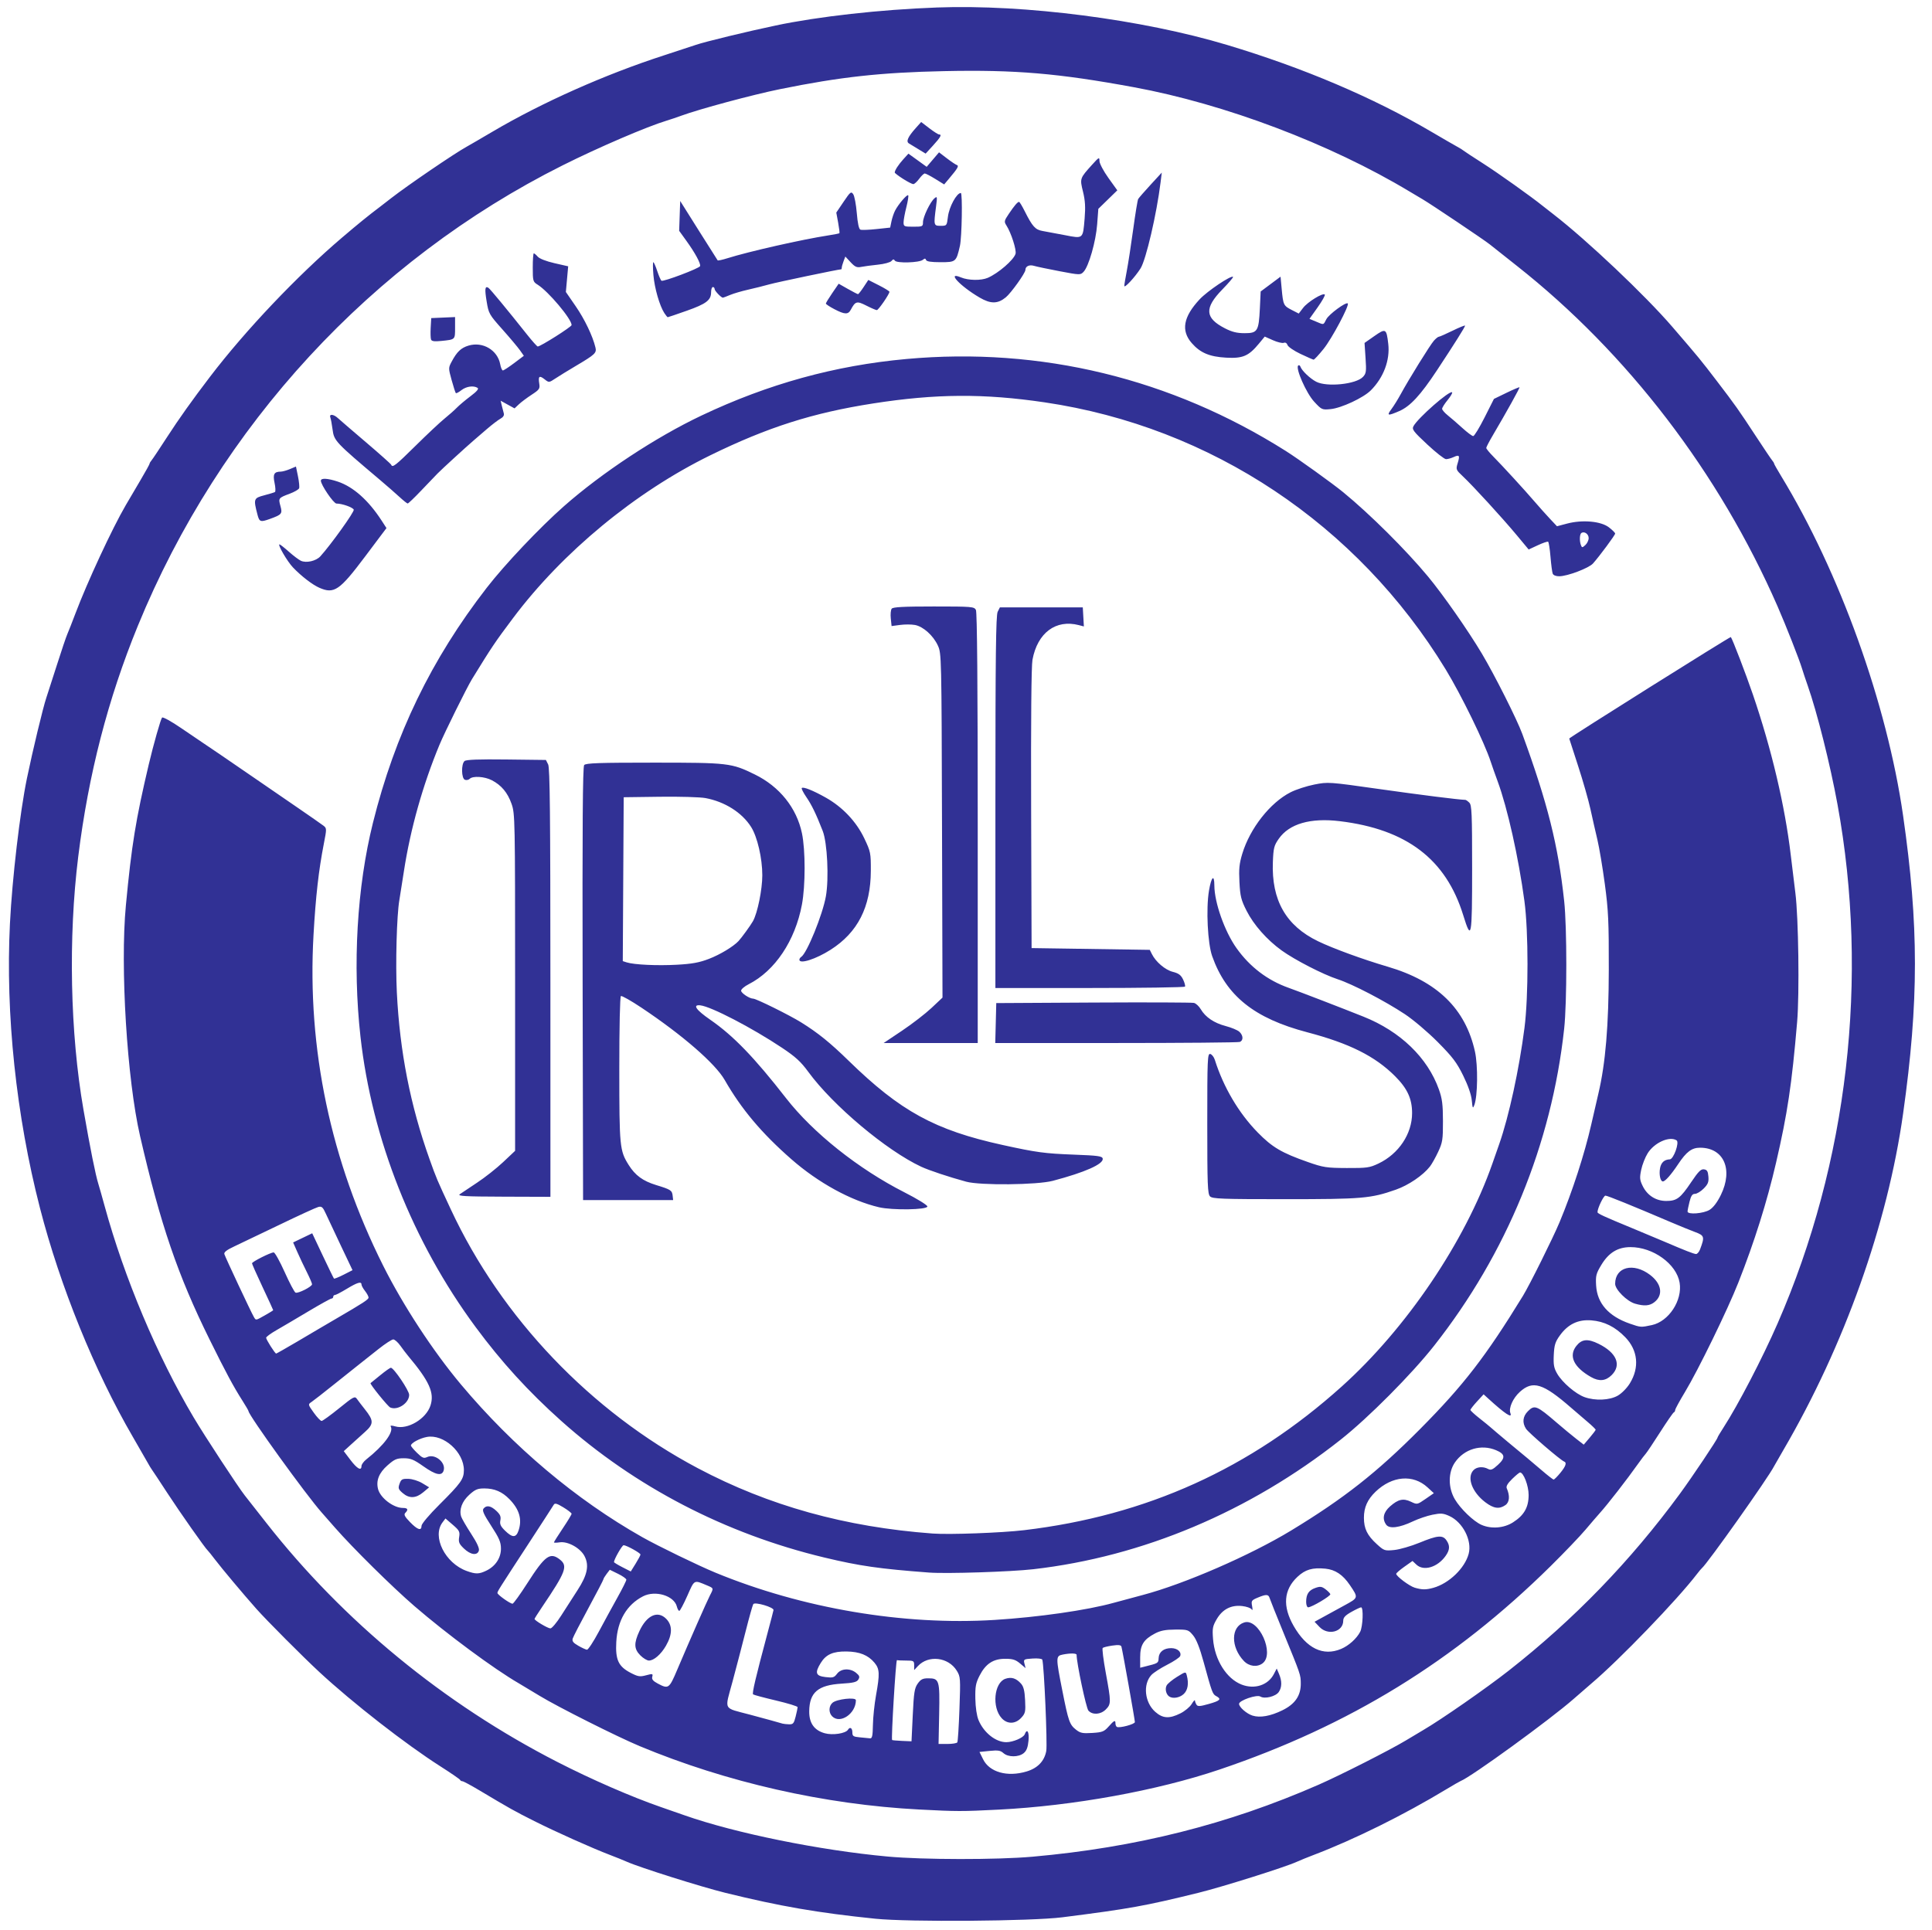 <?xml version="1.0" encoding="UTF-8" standalone="no"?>
<!-- Created with Inkscape (http://www.inkscape.org/) -->

<svg
   xmlns:dc="http://purl.org/dc/elements/1.1/"
   xmlns:cc="http://creativecommons.org/ns#"
   xmlns:rdf="http://www.w3.org/1999/02/22-rdf-syntax-ns#"
   xmlns:svg="http://www.w3.org/2000/svg"
   xmlns="http://www.w3.org/2000/svg"
   xmlns:sodipodi="http://sodipodi.sourceforge.net/DTD/sodipodi-0.dtd"
   xmlns:inkscape="http://www.inkscape.org/namespaces/inkscape"
   version="1.1"
   id="svg3713"
   width="1080"
   height="1079"
   viewBox="0 0 1080 1079"
   sodipodi:docname="RLS_LOGO.svg"
   inkscape:version="0.92.4 (5da689c313, 2019-01-14)">
  <defs
     id="defs3717" />
  <sodipodi:namedview
     pagecolor="#ffffff"
     bordercolor="#666666"
     borderopacity="1"
     objecttolerance="10"
     gridtolerance="10"
     guidetolerance="10"
     inkscape:pageopacity="0.19607843"
     inkscape:pageshadow="2"
     inkscape:window-width="2560"
     inkscape:window-height="1351"
     id="namedview3715"
     showgrid="false"
     inkscape:zoom="1.0732159"
     inkscape:cx="384.39292"
     inkscape:cy="539.5"
     inkscape:window-x="1041"
     inkscape:window-y="-9"
     inkscape:window-maximized="1"
     inkscape:current-layer="svg3713"
     inkscape:pagecheckerboard="true" />
  <path
     style="fill:#313195;fill-opacity:1;stroke-width:0.99"
     d="m 489.306,1072.831 c -32.239,-3.318 -53.188,-6.938 -83.899,-14.497 -13.5,-3.323 -47.974,-14.206 -55.007,-17.365 -1.753,-0.787 -5.972,-2.491 -9.377,-3.787 -9.923,-3.776 -30.26,-12.877 -42.373,-18.963 -11.038,-5.546 -13.682,-7.026 -30.626,-17.146 -4.715,-2.816 -9.009,-5.12 -9.541,-5.12 -0.533,0 -1.117,-0.342 -1.298,-0.759 -0.181,-0.417 -5.122,-3.816 -10.979,-7.551 -19.413,-12.38 -49.013,-35.443 -67.654,-52.711 -9.202,-8.525 -29.415,-28.811 -35.207,-35.335 -7.332,-8.258 -19.354,-22.591 -23.21,-27.672 -1.864,-2.456 -3.655,-4.688 -3.98,-4.961 -1.372,-1.152 -15.492,-21.243 -22.664,-32.247 -4.268,-6.549 -8.122,-12.38 -8.564,-12.957 -0.442,-0.578 -1.524,-2.364 -2.403,-3.969 -0.879,-1.605 -4.586,-8.053 -8.237,-14.329 C 52.861,766.639 33.619,719.224 22.343,675.465 9.034,623.82 3.033,566.984 5.553,516.461 c 1.263,-25.323 5.596,-62.35 9.52,-81.344 3.174,-15.365 9.03,-39.714 10.803,-44.916 0.744,-2.183 3.408,-10.443 5.919,-18.356 2.512,-7.913 5.153,-15.727 5.87,-17.364 0.717,-1.637 2.733,-6.772 4.481,-11.411 6.596,-17.508 20.581,-47.62 28.11,-60.526 1.751,-3.001 5.476,-9.335 8.277,-14.075 2.801,-4.74 5.093,-8.889 5.093,-9.22 0,-0.331 0.473,-1.141 1.051,-1.801 0.578,-0.659 4.515,-6.556 8.748,-13.105 6.562,-10.151 14.055,-20.676 23.988,-33.695 19.81,-25.965 48.739,-56.464 73.801,-77.808 9.39,-7.997 14.6,-12.225 21.222,-17.221 0.543,-0.41 3.43,-2.644 6.416,-4.966 9.14,-7.107 35.265,-24.909 41.95,-28.585 1.629,-0.896 8.069,-4.643 14.312,-8.327 27.807,-16.409 63.077,-32.115 96.238,-42.853 7.6,-2.461 15.595,-5.089 17.767,-5.84 4.926,-1.703 28.683,-7.467 44.493,-10.793 24.062,-5.063 58.297,-8.883 90.24,-10.068 48.9,-1.815 114.58,6.671 162.128,20.948 42.597,12.79 81.526,29.344 114.247,48.582 6.243,3.671 12.683,7.397 14.312,8.28 1.628,0.884 3.183,1.843 3.455,2.133 0.272,0.289 5.158,3.501 10.858,7.136 8.49,5.415 27.058,18.627 33.563,23.882 0.816,0.659 3.481,2.744 5.922,4.631 18.834,14.566 51.327,45.328 66.483,62.942 15.077,17.522 15.74,18.329 24.872,30.274 10.351,13.539 12.258,16.235 21.831,30.852 4.468,6.822 8.589,12.942 9.158,13.601 0.569,0.659 1.034,1.433 1.034,1.719 0,0.286 1.774,3.435 3.943,6.996 32.74,53.771 59.174,127.349 68.155,189.706 8.849,61.442 8.856,104.116 0.027,166.823 -8.71,61.858 -32.823,129.63 -66.908,188.053 -2.598,4.453 -4.946,8.542 -5.219,9.088 -3.111,6.234 -37.394,54.636 -40.41,57.053 -0.341,0.273 -1.492,1.641 -2.559,3.04 -11.055,14.496 -43.598,48.263 -59.226,61.455 -1.616,1.364 -6.045,5.211 -9.841,8.549 -13.072,11.493 -57.379,43.693 -63.164,45.904 -0.543,0.207 -4.096,2.256 -7.896,4.552 -23.913,14.447 -51.601,28.16 -74.297,36.796 -3.405,1.296 -7.624,3.013 -9.377,3.817 -6.449,2.958 -41.592,14.033 -55.007,17.335 -30.148,7.42 -38.282,8.886 -76.003,13.691 -17.266,2.2 -85.952,2.729 -104.628,0.807 z m 87.848,-34.675 c 57.86,-5.133 109.289,-18.073 159.902,-40.233 12.186,-5.335 40.042,-19.468 48.859,-24.789 3.8,-2.293 8.173,-4.906 9.717,-5.807 9.991,-5.827 35.264,-23.402 47.783,-33.23 36.557,-28.698 68.037,-61.238 95.661,-98.884 6.857,-9.345 21.054,-30.548 21.054,-31.445 0,-0.257 1.496,-2.775 3.325,-5.596 8.107,-12.507 21.773,-38.808 30.237,-58.193 39.321,-90.057 51.224,-193.253 33.479,-290.246 -4.084,-22.323 -11.389,-51.436 -16.68,-66.479 -1.152,-3.274 -2.566,-7.516 -3.143,-9.426 -1.56,-5.163 -8.98,-24.041 -13.66,-34.752 -32.613,-74.638 -83.934,-141.68 -145.822,-190.488 -6.929,-5.464 -13.708,-10.836 -15.065,-11.936 -2.974,-2.412 -32.831,-22.472 -37.59,-25.255 -1.855,-1.085 -5.15,-3.042 -7.321,-4.349 C 743.681,80.448 684.764,58.153 633.909,48.779 c -42.337,-7.804 -66.418,-9.849 -106.108,-9.01 -35.485,0.75 -58.044,3.227 -91.796,10.082 -15.172,3.081 -45.099,11.136 -55.275,14.877 -2.443,0.898 -5.996,2.1 -7.896,2.67 -11.02,3.308 -38.252,15.004 -58.236,25.011 C 207.781,145.894 122.88,237.954 77.022,350.015 c -16.692,40.789 -27.589,83.009 -33.294,128.989 -5.622,45.316 -4.52,98.647 2.92,141.392 3.832,22.016 6.737,36.483 8.365,41.673 0.514,1.637 2.095,7.218 3.513,12.403 10.946,40.006 29.443,83.918 49.734,118.075 6.192,10.422 24.907,38.983 28.608,43.658 1.08,1.364 6.47,8.232 11.978,15.262 43.123,55.039 99.341,101.231 162.767,133.737 19.173,9.826 41.364,19.489 57.98,25.247 4.224,1.464 10.124,3.521 13.11,4.571 28.388,9.984 75.617,19.573 113.511,23.045 19.784,1.813 60.994,1.858 80.938,0.089 z m -63.309,-26.388 c -52.869,-2.754 -107.723,-15.196 -156.266,-35.445 -12.502,-5.215 -45.853,-21.979 -55.813,-28.055 -4.614,-2.815 -9.926,-6.007 -11.804,-7.094 -13.827,-8.005 -40.228,-27.543 -58.312,-43.153 -12.389,-10.694 -34.362,-32.399 -44.383,-43.84 -3.529,-4.029 -6.86,-7.824 -7.403,-8.434 -8.641,-9.702 -40.963,-54.506 -40.963,-56.782 0,-0.265 -1.489,-2.822 -3.309,-5.682 -5.157,-8.103 -9.203,-15.637 -18.474,-34.394 -17.748,-35.909 -27.43,-64.255 -38.802,-113.61 -7.313,-31.736 -11.195,-94.705 -7.953,-128.989 3.179,-33.613 5.534,-48.127 12.799,-78.882 2.648,-11.209 6.658,-25.331 7.435,-26.183 0.45,-0.494 5.191,2.125 10.779,5.953 5.486,3.759 11.008,7.505 12.27,8.323 2.439,1.581 13.497,9.131 29.697,20.276 5.429,3.735 15.645,10.752 22.702,15.595 7.057,4.842 13.694,9.468 14.747,10.28 1.87,1.441 1.876,1.682 0.222,10.158 -2.889,14.808 -4.536,29.385 -5.763,51.005 -3.609,63.608 9.613,126.373 38.951,184.896 11.156,22.254 27.894,47.815 43.486,66.408 29.25,34.88 64.301,64.403 101.325,85.344 8.775,4.963 31.362,15.927 40.963,19.884 48.512,19.993 105.185,29.591 155.978,26.416 24.655,-1.541 51.721,-5.429 66.603,-9.566 2.986,-0.83 10.315,-2.803 16.286,-4.384 23.21,-6.145 60.031,-22.154 82.912,-36.05 29.527,-17.931 48.009,-32.475 72.077,-56.718 24.274,-24.451 36.75,-40.61 57.496,-74.467 3.731,-6.089 16.801,-32.379 20.471,-41.177 7.176,-17.204 13.945,-38.068 17.705,-54.572 1.43,-6.276 3.232,-14.09 4.005,-17.364 3.998,-16.926 5.763,-37.994 5.819,-69.456 0.048,-26.707 -0.243,-32.981 -2.208,-47.627 -1.244,-9.277 -3.113,-20.44 -4.152,-24.806 -1.039,-4.366 -2.787,-12.059 -3.884,-17.096 -1.097,-5.037 -4.216,-15.959 -6.932,-24.271 -2.716,-8.312 -4.937,-15.179 -4.937,-15.261 0,-0.553 90.035,-57.115 90.336,-56.751 0.892,1.08 8.398,20.642 12.321,32.11 10.423,30.47 17.942,62.332 21.167,89.702 0.868,7.367 2.036,16.967 2.595,21.333 1.739,13.582 2.319,56.303 0.978,72.049 -2.993,35.143 -5.394,51.185 -11.791,78.769 -5.095,21.973 -12.124,44.312 -21.073,66.975 -6.052,15.328 -22.458,48.981 -29.823,61.178 -3.018,4.997 -5.487,9.537 -5.487,10.088 0,0.551 -0.35,1.15 -0.778,1.332 -0.428,0.182 -3.87,5.17 -7.65,11.085 -3.779,5.915 -7.392,11.318 -8.029,12.007 -0.637,0.689 -2.413,3.025 -3.948,5.19 -6.639,9.366 -17.33,23.133 -21.821,28.101 -1.238,1.369 -4.791,5.502 -7.896,9.184 -3.105,3.682 -11.864,12.835 -19.464,20.341 -53.821,53.148 -112.609,89.274 -185.175,113.794 -34.864,11.78 -81.722,20.289 -123.278,22.386 -20.992,1.059 -23.219,1.057 -44.555,-0.054 z m 59.962,-21.249 c 6.237,-1.862 10.001,-5.768 11.062,-11.48 0.699,-3.763 -1.216,-47.872 -2.216,-51.053 -0.175,-0.556 -2.576,-0.839 -5.455,-0.643 -4.95,0.336 -5.119,0.443 -4.516,2.861 l 0.627,2.511 -3.089,-2.612 c -2.482,-2.099 -4.111,-2.612 -8.296,-2.612 -6.698,0 -10.936,2.78 -14.323,9.398 -2.153,4.205 -2.503,6.117 -2.376,12.947 0.091,4.881 0.787,9.547 1.779,11.934 2.927,7.045 9.6,12.354 15.526,12.354 3.752,0 9.565,-2.494 10.3,-4.42 1.33,-3.484 2.581,-1.339 2.107,3.613 -0.358,3.743 -1.095,5.637 -2.703,6.946 -2.867,2.334 -8.684,2.322 -11.305,-0.023 -1.671,-1.495 -3.059,-1.718 -7.718,-1.24 l -5.68,0.582 2.031,4.113 c 3.564,7.219 13.527,10.024 24.243,6.825 z m -13.853,-29.804 c -5.572,-6.043 -4.293,-19.819 2.046,-22.04 3.331,-1.167 6.022,-0.341 8.723,2.677 1.472,1.645 2.048,3.957 2.316,9.295 0.326,6.497 0.141,7.34 -2.159,9.834 -3.294,3.572 -7.761,3.668 -10.927,0.234 z m -24.806,13.5 c 0.305,-0.496 0.843,-8.927 1.197,-18.737 0.618,-17.154 0.561,-17.968 -1.499,-21.318 -4.687,-7.624 -15.853,-8.946 -21.756,-2.575 l -2.069,2.232 v -2.668 c 0,-2.5 -0.279,-2.668 -4.442,-2.668 -2.443,0 -4.775,-0.112 -5.182,-0.248 -0.618,-0.207 -3.287,43.863 -2.705,44.669 0.106,0.147 2.59,0.37 5.521,0.496 l 5.328,0.229 0.695,-14.667 c 0.6,-12.657 0.981,-15.07 2.782,-17.612 1.688,-2.383 2.804,-2.945 5.846,-2.945 6.207,0 6.515,1.007 6.132,19.999 l -0.337,16.713 h 4.967 c 2.732,0 5.217,-0.406 5.522,-0.901 z m -47.183,-9.766 c 0.077,-4.229 0.854,-11.654 1.727,-16.5 2.179,-12.092 2.05,-14.793 -0.868,-18.28 -3.555,-4.247 -8.298,-6.155 -15.574,-6.265 -7.551,-0.114 -11.518,1.647 -14.448,6.411 -3.41,5.547 -2.847,7.246 2.619,7.899 4.154,0.496 4.895,0.285 6.498,-1.855 2.256,-3.011 7.329,-3.246 10.666,-0.493 1.895,1.563 2.127,2.258 1.241,3.721 -0.867,1.431 -2.781,1.901 -9.377,2.301 -13.147,0.797 -17.947,4.876 -18.09,15.373 -0.091,6.624 2.753,10.696 8.621,12.348 4.462,1.256 11.739,0.164 13.043,-1.957 1.099,-1.788 2.451,-0.984 2.451,1.458 0,2.13 0.508,2.47 4.195,2.803 2.307,0.209 4.861,0.457 5.676,0.552 1.193,0.139 1.508,-1.321 1.62,-7.516 z m -22.771,-4.783 c -2.055,-2.065 -1.97,-5.705 0.176,-7.581 2.401,-2.099 13.078,-3.27 13.078,-1.434 0,7.497 -8.806,13.488 -13.255,9.016 z m 154.519,5.721 c 3.132,-3.524 3.832,-3.841 3.832,-1.74 0,0.786 0.348,1.646 0.773,1.91 1.358,0.844 10.084,-1.47 10.09,-2.676 0.006,-1.26 -6.904,-40.021 -7.514,-42.151 -0.277,-0.966 -1.586,-1.128 -5.069,-0.628 -2.583,0.371 -5.018,0.968 -5.412,1.328 -0.394,0.359 0.383,6.627 1.727,13.928 3.021,16.41 3.022,17.438 0.021,20.455 -2.885,2.9 -7.435,3.206 -9.732,0.655 -1.258,-1.397 -6.6,-26.64 -6.6,-31.186 0,-0.928 -3.559,-0.996 -7.773,-0.149 -3.904,0.785 -3.91,1.466 -0.191,20.217 3.402,17.155 4.022,18.923 7.644,21.795 2.382,1.889 3.705,2.152 9.087,1.811 5.597,-0.355 6.613,-0.752 9.116,-3.569 z m -174.942,-5.593 c 0.607,-2.425 1.104,-4.795 1.104,-5.267 0,-0.472 -5.441,-2.142 -12.091,-3.71 -6.65,-1.568 -12.407,-3.109 -12.792,-3.425 -0.677,-0.554 1.355,-9.191 8.064,-34.289 1.751,-6.549 3.253,-12.332 3.339,-12.852 0.258,-1.562 -10.457,-4.72 -11.31,-3.333 -0.395,0.642 -2.306,7.448 -4.247,15.125 -1.941,7.677 -5.249,20.357 -7.351,28.178 -4.449,16.553 -5.577,14.409 9.739,18.506 8.625,2.307 15.813,4.284 18.26,5.021 0.543,0.164 2.156,0.333 3.584,0.376 2.27,0.069 2.736,-0.477 3.701,-4.33 z m 215.1,-1.793 c 2.455,-1.228 5.278,-3.572 6.273,-5.209 0.996,-1.637 1.819,-2.53 1.829,-1.984 0.01,0.546 0.396,1.59 0.857,2.321 0.692,1.098 1.891,1.032 6.894,-0.379 6.39,-1.802 7.257,-2.715 4.161,-4.381 -2.057,-1.107 -2.325,-1.831 -7.065,-19.116 -2.18,-7.948 -4.046,-12.662 -5.892,-14.883 -2.611,-3.142 -2.947,-3.25 -9.964,-3.212 -5.5,0.03 -8.257,0.564 -11.364,2.205 -6.336,3.346 -8.236,6.412 -8.236,13.289 v 5.838 l 2.714,-0.676 c 7.412,-1.846 7.479,-1.888 7.603,-4.727 0.149,-3.418 2.846,-5.549 7.024,-5.549 3.464,0 5.893,2.136 5.022,4.417 -0.308,0.806 -3.578,2.999 -7.267,4.873 -3.689,1.874 -7.67,4.457 -8.848,5.74 -4.816,5.248 -3.741,15.365 2.189,20.598 4.221,3.726 7.858,3.942 14.069,0.835 z m -6.293,-9.441 c -1.753,-1.206 -2.45,-4.23 -1.421,-6.163 0.532,-1 3.152,-3.169 5.822,-4.82 4.827,-2.986 4.857,-2.99 5.431,-0.839 1.208,4.53 0.606,8.265 -1.68,10.424 -2.266,2.14 -6.115,2.8 -8.152,1.398 z m 63.287,7.722 c 7.115,-3.478 10.346,-8.205 10.277,-15.035 -0.049,-4.862 -8.8e-4,-4.723 -9.793,-28.639 -3.91,-9.55 -7.346,-18.145 -7.635,-19.1 -0.648,-2.139 -1.97,-2.176 -6.703,-0.188 -3.412,1.433 -3.642,1.785 -3.083,4.713 0.375,1.965 0.276,2.654 -0.26,1.816 -0.475,-0.742 -2.854,-1.574 -5.288,-1.85 -6.177,-0.7 -10.998,1.79 -14.243,7.355 -2.272,3.897 -2.504,5.149 -2.046,11.034 0.913,11.744 7.531,22.282 16.047,25.551 7.224,2.773 14.744,0.297 17.961,-5.913 l 1.594,-3.077 1.272,2.977 c 1.719,4.022 1.668,7.552 -0.148,10.158 -1.74,2.497 -7.905,4.001 -10.282,2.509 -1.972,-1.238 -11.898,2.181 -11.898,4.097 0,1.825 4.241,5.525 7.521,6.562 4.221,1.335 10.004,0.307 16.706,-2.969 z m -21.522,-27.551 c -7.428,-7.796 -7.337,-19.158 0.174,-21.554 8.143,-2.598 17.218,17.558 10.284,22.84 -3.035,2.312 -7.559,1.756 -10.457,-1.286 z m -316.805,4.961 c 6.812,-16.067 16.574,-38.248 18.318,-41.624 2.137,-4.136 2.172,-4.016 -1.653,-5.623 -7.422,-3.118 -6.906,-3.39 -10.983,5.807 -2.06,4.647 -4.084,8.449 -4.497,8.449 -0.414,0 -1.024,-1.087 -1.355,-2.415 -1.518,-6.082 -12.074,-9.27 -18.932,-5.719 -9.09,4.707 -14.263,13.527 -14.928,25.45 -0.559,10.031 1.186,13.791 8.051,17.345 4.092,2.118 5.145,2.284 8.605,1.355 3.648,-0.979 3.906,-0.916 3.451,0.833 -0.367,1.409 0.428,2.379 3.123,3.81 5.926,3.147 6.339,2.853 10.8,-7.667 z m -20.586,-8.11 c -3.55,-3.568 -3.675,-6.764 -0.532,-13.55 4.107,-8.866 10.215,-11.687 14.965,-6.912 3.592,3.611 3.55,8.722 -0.125,15.104 -2.758,4.79 -6.751,8.258 -9.506,8.258 -1.054,0 -3.215,-1.305 -4.802,-2.9 z m 391.72,-3.602 c 4.267,-1.792 8.683,-5.755 10.667,-9.572 1.514,-2.913 1.931,-13.692 0.53,-13.692 -0.474,0 -2.917,1.154 -5.429,2.565 -3.432,1.928 -4.566,3.151 -4.566,4.923 0,6.232 -8.513,8.476 -13.261,3.494 l -2.773,-2.909 4.809,-2.638 c 2.645,-1.451 8.013,-4.39 11.928,-6.53 7.882,-4.309 7.848,-4.176 2.982,-11.38 -3.886,-5.753 -8.157,-8.607 -13.68,-9.14 -7.232,-0.699 -11.224,0.47 -15.591,4.563 -7.718,7.234 -8.434,16.478 -2.128,27.472 7.215,12.579 16.469,17.063 26.511,12.846 z m -19.526,-26.306 c 0,-4.308 1.445,-6.501 5.137,-7.795 2.707,-0.949 3.582,-0.84 5.634,0.7 1.336,1.003 2.571,2.25 2.744,2.771 0.324,0.978 -10.434,7.365 -12.406,7.365 -0.61,0 -1.109,-1.369 -1.109,-3.042 z m -395.421,16.685 c 2.986,-5.594 7.673,-14.189 10.416,-19.1 2.742,-4.912 4.987,-9.399 4.988,-9.973 9.7e-4,-0.573 -2.08,-2.059 -4.624,-3.302 l -4.626,-2.259 -1.768,2.31 c -0.972,1.27 -1.777,2.615 -1.79,2.988 -0.012,0.373 -3.738,7.537 -8.281,15.919 -4.542,8.383 -8.534,16.115 -8.871,17.182 -0.475,1.507 0.212,2.416 3.077,4.066 2.029,1.169 4.22,2.173 4.869,2.232 0.649,0.06 3.623,-4.469 6.61,-10.063 z m -21.037,-8.995 c 2.486,-3.921 6.596,-10.317 9.134,-14.214 5.569,-8.551 6.657,-13.973 3.853,-19.209 -2.385,-4.454 -9.315,-8.249 -13.805,-7.562 -1.764,0.27 -3.208,0.276 -3.208,0.013 0,-0.263 2.221,-3.787 4.935,-7.83 2.714,-4.044 4.935,-7.71 4.935,-8.148 0,-0.438 -2.073,-2.055 -4.607,-3.594 -3.596,-2.183 -4.773,-2.509 -5.364,-1.481 -0.417,0.724 -6.73,10.469 -14.029,21.657 -17.008,26.067 -17.456,26.777 -17.456,27.716 0,0.967 7.147,6.033 8.443,5.985 0.514,-0.019 4.232,-5.183 8.263,-11.475 9.918,-15.482 12.747,-17.537 18.202,-13.224 4.567,3.611 3.361,6.829 -9.948,26.533 -2.327,3.445 -4.231,6.453 -4.231,6.683 0,0.855 7.456,5.292 8.883,5.286 0.814,0 3.514,-3.214 6,-7.135 z m 487.56,-15.556 c 8.757,-2.446 17.588,-10.947 19.748,-19.012 1.99,-7.43 -3.288,-17.73 -10.84,-21.154 -3.41,-1.546 -4.724,-1.644 -9.399,-0.7 -2.989,0.603 -7.914,2.276 -10.944,3.717 -7.521,3.577 -13.154,4.287 -14.906,1.879 -2.381,-3.273 -1.613,-6.948 2.142,-10.262 4.542,-4.009 7.398,-4.644 11.687,-2.598 3.465,1.653 3.505,1.645 8.139,-1.559 l 4.656,-3.22 -3.534,-3.256 c -8.074,-7.438 -19.828,-6.449 -29.068,2.445 -4.517,4.348 -6.492,8.766 -6.492,14.521 0,6.136 1.852,9.916 7.268,14.835 4.007,3.639 4.347,3.752 9.688,3.223 3.044,-0.302 9.415,-2.144 14.157,-4.094 10.049,-4.132 12.889,-4.386 15.011,-1.34 2.06,2.957 1.935,5.36 -0.455,8.734 -4.523,6.385 -12.283,8.7 -16.335,4.874 l -2.167,-2.047 -4.559,3.23 c -2.507,1.777 -4.559,3.558 -4.559,3.959 0,1.353 7.38,6.878 10.364,7.758 4.049,1.195 6.309,1.209 10.398,0.068 z m -529.434,-9.573 c 5.133,-2.448 8.24,-7.121 8.219,-12.357 -0.015,-3.607 -0.964,-5.827 -5.433,-12.699 -4.205,-6.468 -5.166,-8.628 -4.303,-9.674 1.687,-2.043 4.046,-1.625 7.147,1.265 2.177,2.029 2.682,3.214 2.264,5.314 -0.426,2.14 0.128,3.352 2.664,5.822 4.06,3.956 6.08,3.955 7.453,0 2.165,-6.242 0.555,-11.903 -5.008,-17.61 -4.12,-4.228 -8.378,-6.055 -14.109,-6.055 -3.744,0 -5.108,0.579 -8.394,3.563 -4.041,3.67 -5.748,8.274 -4.515,12.178 0.351,1.112 2.854,5.433 5.561,9.602 3.334,5.133 4.729,8.191 4.324,9.475 -0.903,2.859 -4.667,2.318 -8.326,-1.197 -2.734,-2.626 -3.137,-3.594 -2.679,-6.428 0.481,-2.977 0.097,-3.717 -3.561,-6.864 l -4.1,-3.528 -1.674,2.23 c -5.954,7.935 1.489,22.805 13.585,27.14 5.037,1.805 6.801,1.777 10.885,-0.171 z m 86.214,-9.037 c 0,-0.863 -7.874,-5.217 -9.427,-5.213 -0.857,0 -5.379,7.935 -5.379,9.436 0,0.248 2.11,1.532 4.688,2.853 l 4.689,2.402 2.714,-4.365 c 1.493,-2.401 2.714,-4.701 2.714,-5.113 z m -122.394,-16.049 c 0,-1.103 4.249,-6.141 10.07,-11.94 11.969,-11.923 13.604,-14.228 13.613,-19.192 0.017,-10.081 -11.347,-20.278 -20.686,-18.561 -3.971,0.73 -8.919,3.391 -8.919,4.796 0,0.426 1.543,2.279 3.43,4.117 2.933,2.857 3.756,3.193 5.676,2.313 4.389,-2.01 10.582,3.112 9.17,7.584 -1.01,3.199 -4.453,2.462 -11.366,-2.432 -5.294,-3.747 -7.048,-4.465 -10.911,-4.465 -3.975,0 -5.224,0.549 -9.15,4.022 -4.71,4.168 -6.419,8.45 -5.245,13.148 1.245,4.985 8.618,10.612 13.906,10.612 2.741,0 3.181,0.92 1.331,2.78 -0.923,0.928 -0.332,2.071 2.668,5.16 4.202,4.325 6.414,5.035 6.414,2.059 z m -10.536,-18.328 c -2.43,-2.101 -2.632,-2.707 -1.74,-5.209 0.889,-2.494 1.475,-2.82 4.915,-2.736 2.191,0.054 5.598,1.117 7.76,2.421 l 3.854,2.324 -3.323,2.788 c -4.078,3.422 -7.828,3.557 -11.465,0.411 z m 620.68,16.389 c 6.2,-3.952 8.738,-8.4 8.738,-15.312 0,-5.164 -2.84,-12.591 -4.815,-12.591 -0.369,0 -2.345,1.634 -4.39,3.63 -2.546,2.486 -3.501,4.128 -3.029,5.209 1.845,4.225 1.571,7.778 -0.724,9.394 -3.434,2.418 -6.622,1.963 -11.309,-1.614 -7.319,-5.585 -10.359,-13.687 -6.672,-17.782 1.812,-2.012 5.387,-2.355 8.287,-0.795 1.547,0.832 2.56,0.406 5.528,-2.328 4.288,-3.95 4.011,-6.019 -1.091,-8.162 -8.332,-3.499 -17.798,-0.685 -22.981,6.832 -3.833,5.56 -3.866,14.072 -0.08,20.555 3.115,5.333 10.477,12.417 14.926,14.362 5.494,2.402 12.525,1.843 17.611,-1.4 z m 26.433,-27.633 c 3.086,-3.763 3.76,-5.794 2.122,-6.389 -1.955,-0.71 -19.817,-16.059 -21.255,-18.265 -2.232,-3.424 -1.865,-6.934 1.029,-9.843 3.71,-3.729 4.926,-3.243 16.202,6.467 3.529,3.039 8.351,7.032 10.717,8.873 l 4.301,3.347 3.311,-3.889 c 1.821,-2.139 3.328,-4.137 3.348,-4.439 0.021,-0.303 -2.046,-2.312 -4.592,-4.465 -2.546,-2.153 -6.679,-5.7 -9.185,-7.883 -15.662,-13.644 -21.369,-15.406 -28.607,-8.832 -3.881,3.524 -6.354,9.085 -5.286,11.883 1.224,3.205 -2.976,0.429 -12.503,-8.267 l -2.468,-2.252 -3.701,4.025 c -2.036,2.214 -3.684,4.341 -3.662,4.726 0.022,0.386 2.308,2.487 5.08,4.67 2.772,2.183 5.531,4.428 6.129,4.988 1.28,1.198 17.951,15.17 20.686,17.337 1.033,0.819 4.594,3.833 7.913,6.697 3.319,2.865 6.339,5.209 6.71,5.209 0.372,0 2.041,-1.665 3.709,-3.699 z m -670.136,-3.848 c 0,-0.876 1.208,-2.549 2.683,-3.716 9.893,-7.822 15.511,-15.402 13.654,-18.421 -0.368,-0.599 0.584,-0.611 2.59,-0.033 6.83,1.969 17.17,-4.158 19.623,-11.628 2.341,-7.13 -0.569,-13.604 -12.515,-27.837 -1.019,-1.214 -2.963,-3.769 -4.32,-5.678 -1.357,-1.909 -3.134,-3.481 -3.948,-3.493 -0.814,-0.012 -4.59,2.457 -8.39,5.486 -3.8,3.029 -8.447,6.71 -10.327,8.18 -1.88,1.47 -8.259,6.558 -14.176,11.307 -5.917,4.749 -11.679,9.249 -12.804,10.001 -2.029,1.354 -2.019,1.404 1.265,6.001 1.821,2.549 3.791,4.624 4.378,4.611 0.587,-0.013 4.983,-3.195 9.769,-7.072 8.172,-6.618 8.783,-6.934 10.014,-5.185 0.721,1.024 2.701,3.611 4.398,5.748 5.039,6.343 5.037,8.208 -0.018,12.731 -2.389,2.137 -6.016,5.412 -8.06,7.277 l -3.717,3.391 3.717,4.905 c 3.773,4.979 6.185,6.315 6.185,3.425 z m 16.066,-32.753 c -1.364,-0.597 -11.572,-13.231 -11.004,-13.62 0.202,-0.138 2.65,-2.128 5.439,-4.42 2.79,-2.293 5.455,-4.169 5.922,-4.169 1.62,0 10.227,12.747 10.227,15.146 0,4.593 -6.427,8.883 -10.584,7.064 z m 686.186,-6.611 c 2.24,-1.275 5.139,-4.221 6.779,-6.888 5.461,-8.879 4.505,-18.477 -2.568,-25.779 -5.665,-5.849 -11.761,-8.88 -18.982,-9.438 -7.399,-0.572 -13.04,2.14 -17.591,8.457 -2.585,3.588 -3.129,5.336 -3.393,10.912 -0.261,5.496 0.075,7.308 1.945,10.514 2.854,4.893 10.31,11.266 15.248,13.037 5.972,2.14 13.99,1.788 18.562,-0.815 z m -14.903,-10.39 c -9.665,-5.48 -12.658,-11.763 -8.274,-17.367 3.044,-3.891 6.374,-4.222 12.44,-1.239 10.076,4.956 12.986,11.82 7.393,17.442 -3.355,3.372 -7.014,3.741 -11.559,1.164 z m -723.581,-19.658 c 6.084,-3.581 11.727,-6.913 12.542,-7.403 0.814,-0.49 4.812,-2.833 8.883,-5.205 16.103,-9.383 18.754,-11.109 18.754,-12.211 0,-0.63 -0.888,-2.28 -1.974,-3.668 -1.086,-1.387 -1.974,-3.01 -1.974,-3.607 0,-1.863 -2.265,-1.201 -8.193,2.392 -3.149,1.909 -6.147,3.47 -6.663,3.47 -0.516,0 -0.938,0.447 -0.938,0.992 0,0.546 -0.43,0.992 -0.957,0.992 -0.526,0 -6.411,3.259 -13.078,7.242 -6.667,3.983 -14.676,8.704 -17.797,10.491 -3.122,1.787 -5.676,3.673 -5.676,4.19 0,1.031 4.949,8.836 5.603,8.836 0.223,0 5.383,-2.93 11.467,-6.511 z m 757.574,-9.416 c 9.457,-2.039 17.161,-13.826 15.499,-23.714 -1.761,-10.476 -14.834,-19.917 -27.523,-19.876 -7.072,0.023 -12.111,3.107 -16.23,9.934 -2.943,4.877 -3.24,6.048 -2.922,11.515 0.582,9.992 6.953,17.211 18.832,21.337 6.122,2.127 6.19,2.131 12.344,0.804 z m -9.416,-11.969 c -4.554,-1.323 -11.121,-7.875 -11.121,-11.097 0,-9.454 10.188,-12.074 19.495,-5.013 6.484,4.919 7.511,11.26 2.469,15.246 -2.663,2.106 -5.726,2.349 -10.844,0.863 z m -765.846,6.478 c 2.511,-1.411 4.566,-2.689 4.566,-2.84 0,-0.151 -2.665,-5.942 -5.922,-12.87 -3.257,-6.928 -5.922,-12.924 -5.922,-13.326 0,-0.875 10.386,-6.106 12.113,-6.1 0.667,0.002 3.433,4.959 6.147,11.016 2.714,6.057 5.447,11.221 6.073,11.476 1.452,0.592 9.226,-3.355 9.226,-4.684 0,-0.55 -1.333,-3.654 -2.961,-6.897 -1.629,-3.243 -4.009,-8.279 -5.29,-11.191 l -2.329,-5.294 5.336,-2.563 5.336,-2.563 5.891,12.474 c 3.24,6.861 6.063,12.646 6.272,12.857 0.21,0.211 2.628,-0.762 5.375,-2.161 l 4.994,-2.544 -6.489,-13.646 c -3.569,-7.505 -7.365,-15.583 -8.435,-17.95 -1.654,-3.658 -2.285,-4.218 -4.208,-3.733 -1.244,0.314 -10.867,4.726 -21.384,9.805 -10.517,5.079 -21.926,10.537 -25.352,12.13 -4.432,2.06 -6.098,3.335 -5.773,4.421 0.54,1.806 14.934,32.496 16.422,35.013 1.281,2.167 0.89,2.219 6.314,-0.829 z m 802.2,-36.876 c 2.643,-6.973 2.436,-7.707 -2.721,-9.62 -2.628,-0.975 -8.776,-3.48 -13.662,-5.567 -21.409,-9.143 -35.414,-14.828 -36.53,-14.828 -1.035,0 -4.433,7.087 -4.433,9.247 0,0.795 3.27,2.301 19.741,9.094 5.7,2.351 13.695,5.701 17.767,7.445 11.588,4.963 16.184,6.761 17.545,6.864 0.692,0.052 1.724,-1.133 2.293,-2.634 z m 5.325,-22.072 c 2.063,-1.282 4.28,-4.212 6.286,-8.308 6.997,-14.287 1.659,-26.425 -11.62,-26.425 -4.636,0 -7.632,2.245 -12.236,9.17 -3.941,5.928 -7.257,9.682 -8.55,9.682 -1.419,0 -2.24,-3.872 -1.575,-7.432 0.591,-3.166 2.397,-4.791 5.466,-4.916 2.115,-0.086 5.473,-9.537 3.774,-10.62 -3.958,-2.524 -12.412,1.248 -16.155,7.208 -1.397,2.224 -3.026,6.376 -3.621,9.227 -0.94,4.506 -0.834,5.691 0.812,9.07 2.587,5.311 7.41,8.378 13.171,8.378 5.91,0 7.914,-1.512 13.977,-10.545 3.974,-5.92 5.429,-7.372 7.141,-7.127 1.706,0.244 2.214,1.079 2.458,4.044 0.251,3.053 -0.232,4.278 -2.639,6.698 -1.62,1.629 -3.816,2.961 -4.879,2.961 -1.463,0 -2.201,1.071 -3.037,4.408 -0.607,2.425 -1.104,4.88 -1.104,5.457 0,1.864 8.916,1.19 12.331,-0.931 z M 519.411,879.284 c -27.713,-2.08 -38.837,-3.678 -58.593,-8.415 -55.284,-13.257 -105.863,-39.533 -147.152,-76.446 -18.284,-16.346 -33.412,-32.941 -47.84,-52.48 -35.096,-47.528 -57.93,-105.129 -64.31,-162.229 -4.5,-40.277 -1.97,-83.784 6.957,-119.621 12.324,-49.471 32.604,-91.381 63.59,-131.412 10.093,-13.038 29.57,-33.625 43.123,-45.579 21.285,-18.774 51.398,-38.638 76.922,-50.743 37.328,-17.703 74.626,-27.997 114.6,-31.628 75.049,-6.818 147.85,10.843 212.089,51.449 7.013,4.433 26.028,18.1 32.086,23.063 14.879,12.188 35.066,32.259 47.401,47.13 8.418,10.149 22.361,30.106 30.073,43.048 7.141,11.983 19.666,36.871 22.619,44.945 14.165,38.733 20.016,62.087 23.411,93.442 1.595,14.729 1.591,56.756 -0.01,71.44 -7.008,64.436 -32.14,125.705 -72.672,177.169 -12.636,16.044 -36.743,40.289 -52.232,52.531 -50.944,40.266 -110.659,65.45 -171.829,72.466 -12.597,1.445 -48.524,2.598 -58.236,1.869 z m 53.1,-23.71 c 68.411,-8.133 126.515,-34.439 177.611,-80.41 36.135,-32.511 68.853,-80.941 84.113,-124.505 1.243,-3.547 2.978,-8.505 3.857,-11.018 5.423,-15.507 11.103,-41.653 14.097,-64.887 2.269,-17.616 2.254,-53.962 -0.031,-70.944 -3.274,-24.339 -9.482,-52.098 -14.978,-66.975 -1.411,-3.82 -3.146,-8.732 -3.855,-10.914 C 829.844,415.211 816.898,388.66 808.165,374.325 758.752,293.204 676.994,238.72 584.063,224.982 c -34.078,-5.038 -60.943,-4.868 -96.038,0.609 -33.698,5.258 -58.849,13.267 -90.859,28.931 -41.912,20.509 -82.667,54.147 -110.401,91.122 -10.082,13.441 -11.857,16.08 -22.954,34.138 -2.826,4.599 -15.296,29.806 -18.162,36.712 -9.279,22.364 -16.24,47.097 -19.84,70.498 -1.129,7.34 -2.286,14.684 -2.571,16.322 -1.463,8.416 -2.198,35.497 -1.399,51.596 1.641,33.096 7.531,63.128 18.294,93.269 3.823,10.706 4.072,11.294 11.903,28.088 28.269,60.628 78.216,112.971 138.03,144.651 39.663,21.008 82.456,32.915 131.321,36.54 9.326,0.692 38.509,-0.383 51.126,-1.883 z m -81.231,-180.573 c -15.675,-3.706 -33.824,-13.659 -48.816,-26.771 -16.652,-14.563 -28.005,-28.048 -37.348,-44.361 -5.265,-9.193 -23.521,-25.066 -46.421,-40.362 -5.876,-3.925 -11.095,-6.88 -11.598,-6.568 -0.537,0.334 -0.91,17.224 -0.904,40.943 0.011,43.396 0.217,45.487 5.247,53.498 3.651,5.815 7.932,8.952 15.289,11.206 8.257,2.529 8.953,2.977 9.287,5.977 l 0.271,2.437 h -25.17 -25.17 l -0.251,-120.945 c -0.184,-88.554 0.047,-121.306 0.861,-122.292 0.901,-1.091 8.263,-1.347 38.785,-1.347 41.873,0 43.513,0.192 56.619,6.614 13.827,6.776 23.378,18.701 26.344,32.892 1.982,9.484 1.969,29.319 -0.026,39.892 -3.818,20.233 -15.043,37.004 -29.796,44.518 -2.307,1.175 -4.195,2.786 -4.195,3.579 0,1.356 4.709,4.47 6.76,4.47 1.686,0 20.239,9.181 26.8,13.263 9.415,5.857 16.143,11.293 26.569,21.468 28.897,28.202 48.193,38.766 85.955,47.063 19.019,4.179 23.583,4.798 39.965,5.419 13.533,0.514 15.826,0.83 16.09,2.223 0.573,3.015 -9.901,7.676 -27.924,12.426 -8.764,2.31 -40.481,2.627 -48.366,0.484 -9.612,-2.613 -20.786,-6.33 -25.17,-8.373 -19.398,-9.04 -49.329,-34.189 -63.1,-53.021 -4.194,-5.734 -7.148,-8.44 -14.749,-13.506 -16.788,-11.19 -39.595,-23.041 -45.63,-23.71 -4.524,-0.502 -2.431,2.54 5.526,8.035 12.909,8.914 24.624,21.039 42.434,43.916 15.06,19.345 40.437,39.535 66.078,52.573 7.235,3.679 12.895,7.163 12.895,7.938 0,1.886 -19.659,2.191 -27.144,0.421 z M 396.323,536.134 c 6.165,-2.368 13.546,-6.812 16.5,-9.933 1.683,-1.778 6.823,-8.866 8.1,-11.168 2.557,-4.61 5.211,-17.671 5.211,-25.639 0,-9.503 -2.76,-21.436 -6.239,-26.977 -5.057,-8.052 -14.716,-14.174 -25.54,-16.185 -2.978,-0.553 -14.479,-0.885 -25.559,-0.737 l -20.145,0.269 -0.257,45.82 -0.257,45.82 2.202,0.702 c 4.12,1.314 17.036,1.92 28.032,1.314 8.514,-0.469 12.529,-1.205 17.952,-3.288 z m 280.099,132.811 c -1.358,-1.365 -1.551,-6.445 -1.551,-40.754 0,-36.053 0.132,-39.169 1.646,-38.874 0.905,0.176 2.068,1.66 2.585,3.297 4.818,15.273 13.37,29.761 23.944,40.564 8.146,8.323 13.405,11.425 28.087,16.568 8.622,3.02 10.37,3.289 21.715,3.339 11.315,0.05 12.788,-0.16 17.767,-2.535 11.302,-5.39 18.754,-16.585 18.754,-28.175 0,-8.028 -2.65,-13.769 -9.532,-20.651 -11.163,-11.163 -25.52,-18.343 -49.054,-24.534 -29.611,-7.79 -45.286,-20.332 -53.159,-42.536 -2.544,-7.174 -3.495,-26.493 -1.802,-36.585 1.326,-7.902 2.988,-9.524 3.014,-2.942 0.038,9.531 5.732,25.641 12.364,34.984 7.445,10.488 17.346,18.034 29.153,22.218 5.887,2.086 29.473,11.174 41.872,16.134 20.594,8.237 35.81,22.928 42.137,40.682 1.831,5.138 2.245,8.378 2.261,17.7 0.018,10.365 -0.226,11.938 -2.664,17.168 -1.476,3.167 -3.557,6.874 -4.624,8.238 -3.883,4.963 -11.945,10.437 -19.042,12.931 -14.004,4.92 -18.676,5.321 -62.007,5.321 -35.331,0 -40.503,-0.193 -41.863,-1.559 z M 257.029,667.73 c 0.99,-0.707 5.334,-3.609 9.654,-6.449 4.319,-2.841 10.871,-8.009 14.559,-11.486 l 6.705,-6.322 v -94.166 c 0,-91.447 -0.057,-94.328 -1.963,-99.781 -2.211,-6.325 -5.688,-10.493 -11.076,-13.279 -4.06,-2.099 -10.631,-2.508 -12.36,-0.77 -0.615,0.618 -1.814,0.855 -2.665,0.527 -1.992,-0.768 -2.137,-8.853 -0.189,-10.479 0.951,-0.793 7.975,-1.053 23.414,-0.866 l 22.056,0.267 1.248,2.481 c 0.985,1.958 1.251,27.693 1.262,122.134 l 0.015,119.653 -26.23,-0.09 c -21.754,-0.075 -25.923,-0.31 -24.43,-1.375 z m 565.708,-52.474 c -0.309,-3.232 -2.053,-8.26 -4.807,-13.857 -3.62,-7.358 -5.93,-10.404 -14.22,-18.754 -5.539,-5.579 -13.639,-12.447 -18.393,-15.596 -11.154,-7.388 -29.328,-16.837 -37.536,-19.515 -8.139,-2.656 -23.978,-10.796 -31.338,-16.107 -8.183,-5.905 -15.611,-14.308 -19.587,-22.16 -3.067,-6.057 -3.578,-8.105 -3.995,-16.015 -0.387,-7.342 -0.086,-10.366 1.582,-15.876 4.312,-14.243 15.572,-28.575 27.024,-34.397 3.014,-1.532 8.976,-3.473 13.25,-4.314 7.702,-1.515 8.018,-1.493 36.394,2.529 23.385,3.314 44.317,5.946 48.048,6.042 0.368,0.01 1.368,0.719 2.221,1.576 1.352,1.359 1.551,6.085 1.551,36.795 0,38.916 -0.39,40.955 -4.986,26.068 -9.655,-31.272 -31.675,-48.025 -69.043,-52.531 -16.351,-1.971 -28.18,1.443 -34.044,9.827 -2.662,3.806 -3.006,5.157 -3.313,13.027 -0.831,21.314 7.316,35.609 25.233,44.271 8.416,4.069 25.048,10.147 38.992,14.249 27.667,8.139 43.441,23.49 48.741,47.438 1.743,7.876 1.54,24.948 -0.355,29.925 -0.823,2.16 -0.989,1.852 -1.417,-2.626 z M 504.252,576.295 c 5.658,-3.791 13.06,-9.504 16.449,-12.695 l 6.161,-5.802 -0.271,-96.201 c -0.268,-95.102 -0.294,-96.252 -2.327,-100.666 -2.573,-5.588 -8.166,-10.612 -12.783,-11.482 -1.941,-0.366 -5.679,-0.379 -8.305,-0.029 l -4.776,0.637 -0.444,-4.237 c -0.244,-2.33 -0.015,-4.795 0.509,-5.477 0.713,-0.928 6.629,-1.24 23.5,-1.24 21.281,0 22.604,0.108 23.568,1.919 0.688,1.293 1.022,41.136 1.022,122.044 v 120.124 h -26.295 -26.295 z m 52.387,-4.27 0.279,-11.163 54.26,-0.3 c 29.843,-0.165 55.165,-0.072 56.272,0.207 1.107,0.279 2.807,1.859 3.777,3.511 2.621,4.46 7.45,7.722 13.953,9.425 3.185,0.834 6.61,2.261 7.611,3.172 2.233,2.031 2.363,4.896 0.259,5.707 -0.859,0.331 -31.965,0.602 -69.126,0.602 h -67.565 z m -0.2,-123.532 c 0.011,-81.804 0.28,-104.464 1.263,-106.416 l 1.248,-2.481 h 23.167 23.167 l 0.303,5.336 0.303,5.336 -2.77,-0.728 c -12.895,-3.389 -23.195,4.3 -25.969,19.387 -0.63,3.427 -0.903,34.02 -0.743,83.296 l 0.253,77.881 33.038,0.496 33.038,0.496 1.147,2.313 c 2.192,4.422 7.447,8.899 11.715,9.979 3.255,0.824 4.552,1.787 5.747,4.268 0.849,1.762 1.327,3.557 1.061,3.988 -0.265,0.431 -24.219,0.784 -53.231,0.784 h -52.749 z m -109.577,88.118 c 0,-0.514 0.455,-1.216 1.012,-1.562 3.177,-1.974 11.964,-23.539 13.801,-33.871 1.771,-9.961 0.802,-29.979 -1.769,-36.562 -3.743,-9.584 -6.133,-14.524 -9.176,-18.97 -1.689,-2.468 -2.829,-4.73 -2.533,-5.028 0.831,-0.835 6.222,1.312 13.384,5.33 9.391,5.269 17.121,13.446 21.577,22.827 3.538,7.449 3.679,8.149 3.643,18.166 -0.071,20.216 -7.308,34.42 -22.466,44.095 -8.261,5.273 -17.473,8.212 -17.473,5.574 z M 178.536,328.651 c -3.878,-1.693 -10.106,-6.492 -14.768,-11.379 -3.191,-3.346 -8.756,-12.899 -7.514,-12.899 0.333,0 2.672,1.839 5.199,4.087 2.526,2.248 5.559,4.537 6.739,5.086 3.007,1.4 8.515,0.141 10.897,-2.491 5.979,-6.606 19.1,-24.931 18.665,-26.07 -0.499,-1.308 -6.452,-3.417 -9.674,-3.428 -1.599,-0.005 -8.708,-10.443 -8.708,-12.786 0,-1.579 3.791,-1.374 9.448,0.51 8.671,2.889 17.146,10.435 24.545,21.857 l 2.675,4.129 -11.891,15.838 c -14.318,19.071 -17.355,21.151 -25.612,17.547 z m 689.43,-7.933 c -0.318,-0.833 -0.875,-5.089 -1.237,-9.457 -0.362,-4.368 -0.957,-8.128 -1.322,-8.355 -0.365,-0.227 -2.961,0.658 -5.77,1.966 l -5.106,2.378 -6.772,-8.136 c -8.003,-9.615 -24.29,-27.405 -29.985,-32.752 -3.904,-3.665 -3.991,-3.887 -2.921,-7.391 1.329,-4.351 0.96,-4.886 -2.33,-3.379 -1.385,0.634 -3.275,1.146 -4.199,1.136 -0.924,-0.01 -5.636,-3.706 -10.469,-8.215 -7.775,-7.252 -8.665,-8.428 -7.722,-10.2 2.452,-4.606 20.3,-20.258 21.605,-18.947 0.309,0.311 -0.822,2.252 -2.513,4.315 -1.691,2.062 -3.075,4.265 -3.075,4.894 0,0.629 1.444,2.297 3.208,3.705 1.764,1.408 5.429,4.582 8.143,7.054 2.714,2.472 5.429,4.498 6.033,4.503 0.604,0.005 3.458,-4.671 6.342,-10.391 l 5.245,-10.4 6.983,-3.39 c 3.841,-1.864 7.122,-3.259 7.291,-3.098 0.293,0.277 -7.127,13.643 -14.966,26.959 -1.982,3.366 -3.603,6.492 -3.603,6.946 -3.6e-4,0.454 1.764,2.611 3.921,4.794 5.28,5.343 17.418,18.591 23.182,25.302 2.578,3.001 6.43,7.309 8.56,9.573 l 3.873,4.116 5.649,-1.493 c 8.572,-2.265 18.896,-1.342 23.371,2.09 1.925,1.476 3.499,3.048 3.499,3.494 0,0.838 -8.812,12.733 -12.391,16.727 -2.327,2.596 -14.242,7.115 -18.842,7.146 -1.886,0.013 -3.329,-0.573 -3.681,-1.494 z m 20.108,-19.866 c 0,-2.232 -2.363,-3.914 -4.037,-2.874 -1.031,0.64 -1.189,4.477 -0.282,6.852 0.564,1.476 0.771,1.47 2.468,-0.073 1.019,-0.927 1.852,-2.684 1.852,-3.906 z M 143.928,287.753 c -2.293,-8.773 -2.124,-9.264 3.716,-10.788 2.908,-0.759 5.631,-1.594 6.052,-1.855 0.421,-0.262 0.326,-2.547 -0.211,-5.078 -1.04,-4.9 -0.277,-6.292 3.462,-6.325 0.967,-0.008 3.275,-0.652 5.127,-1.43 l 3.368,-1.415 1.124,5.444 c 0.618,2.994 0.909,6.009 0.645,6.7 -0.264,0.691 -2.633,2.062 -5.265,3.047 -6.322,2.366 -6.395,2.464 -5.169,6.927 1.177,4.284 0.773,4.767 -6.032,7.219 -5.129,1.848 -5.755,1.623 -6.819,-2.446 z m 79.311,-9.947 c -2.202,-2.033 -7.088,-6.302 -10.858,-9.488 -24.986,-21.116 -25.65,-21.824 -26.48,-28.204 -0.374,-2.872 -0.933,-5.886 -1.243,-6.698 -0.787,-2.061 1.806,-1.875 4.15,0.297 1.052,0.975 8.132,7.07 15.732,13.544 7.6,6.474 13.967,12.15 14.148,12.614 0.699,1.792 2.379,0.48 13.673,-10.676 6.414,-6.336 13.661,-13.135 16.104,-15.111 2.443,-1.975 5.552,-4.732 6.909,-6.126 1.357,-1.394 4.795,-4.282 7.639,-6.418 3.553,-2.668 4.789,-4.128 3.948,-4.665 -2.233,-1.425 -6.351,-0.839 -9.039,1.286 -1.459,1.154 -2.862,1.887 -3.118,1.63 -0.256,-0.257 -1.307,-3.521 -2.337,-7.253 -1.838,-6.663 -1.838,-6.85 9.7e-4,-10.312 2.939,-5.532 5.241,-7.723 9.447,-8.99 7.931,-2.388 16.228,2.509 17.711,10.454 0.353,1.894 1.019,3.444 1.479,3.444 0.46,0 3.288,-1.843 6.284,-4.095 l 5.447,-4.095 -2.182,-3.099 c -1.2,-1.704 -5.62,-6.962 -9.823,-11.684 -7.389,-8.301 -7.68,-8.819 -8.801,-15.645 -1.15,-6.999 -0.921,-8.783 0.973,-7.606 0.941,0.585 10.548,12.207 21.671,26.217 2.887,3.636 5.552,6.611 5.922,6.611 1.549,0 18.933,-11.004 18.933,-11.985 0.002,-3.392 -13.004,-18.853 -19,-22.587 -2.594,-1.615 -2.714,-2.042 -2.714,-9.605 0,-4.353 0.262,-7.915 0.582,-7.915 0.32,0 1.32,0.844 2.221,1.876 0.97,1.111 4.77,2.591 9.316,3.627 l 7.677,1.751 -0.647,7.177 -0.647,7.177 5.493,7.971 c 5.021,7.286 9.506,16.646 11.045,23.051 0.736,3.064 -0.177,3.926 -10.857,10.25 -4.343,2.571 -9.524,5.755 -11.514,7.075 -3.597,2.386 -3.631,2.388 -6.037,0.486 -2.954,-2.336 -3.674,-1.774 -3.008,2.348 0.467,2.892 0.109,3.419 -4.271,6.285 -2.63,1.721 -5.851,4.139 -7.159,5.374 l -2.378,2.246 -3.892,-2.143 -3.892,-2.143 0.641,2.701 c 0.352,1.486 0.863,3.457 1.136,4.381 0.318,1.078 -0.356,2.144 -1.88,2.977 -1.306,0.714 -4.706,3.307 -7.555,5.762 -2.849,2.456 -6.108,5.263 -7.242,6.237 -4.561,3.919 -18.029,16.247 -20.387,18.662 -1.382,1.416 -5.553,5.769 -9.269,9.674 -3.715,3.905 -7.047,7.089 -7.403,7.075 -0.356,-0.014 -2.45,-1.688 -4.652,-3.721 z m 554.604,-49.09 c 1.316,-1.774 3.606,-5.457 5.088,-8.186 4.564,-8.401 16.502,-27.658 18.607,-30.015 1.097,-1.228 2.349,-2.232 2.783,-2.232 0.434,0 3.91,-1.527 7.724,-3.393 3.814,-1.866 6.935,-3.125 6.935,-2.798 0,0.736 -5.877,10.075 -15.711,24.966 -9.225,13.969 -14.968,20.168 -21.151,22.832 -6.436,2.773 -7.075,2.597 -4.276,-1.175 z m -43.229,-4.134 c -4.385,-4.733 -10.54,-18.679 -8.916,-20.199 0.423,-0.396 0.99,-0.096 1.259,0.667 0.792,2.245 5.409,6.643 8.815,8.397 5.992,3.085 22.219,1.418 26.111,-2.683 1.83,-1.928 1.976,-2.974 1.466,-10.574 l -0.565,-8.434 5.502,-3.855 c 6.353,-4.451 6.768,-4.216 7.761,4.381 1.048,9.076 -2.596,18.795 -9.737,25.974 -4.147,4.169 -16.461,9.916 -22.495,10.499 -4.785,0.462 -4.997,0.366 -9.201,-4.172 z m -7.645,-26.704 c -3.647,-1.73 -6.908,-3.959 -7.245,-4.954 -0.373,-1.1 -1.195,-1.584 -2.099,-1.235 -0.817,0.315 -3.541,-0.342 -6.055,-1.459 l -4.57,-2.032 -3.264,3.95 c -5.75,6.958 -9.008,8.352 -18.319,7.839 -9.311,-0.514 -14.466,-2.699 -19.228,-8.15 -6.096,-6.98 -4.721,-14.657 4.378,-24.435 4.323,-4.646 17.679,-13.63 18.715,-12.588 0.242,0.243 -2.434,3.388 -5.945,6.988 -10.196,10.453 -9.843,15.999 1.385,21.77 3.983,2.047 6.734,2.729 11.019,2.729 7.234,0 7.917,-1.111 8.53,-13.881 l 0.453,-9.436 5.555,-4.142 5.555,-4.142 0.64,6.886 c 0.834,8.966 1.035,9.386 5.632,11.743 l 3.901,2.001 2.452,-3.196 c 2.563,-3.341 11.018,-8.534 12.109,-7.438 0.347,0.349 -1.438,3.55 -3.968,7.113 l -4.599,6.478 3.635,1.527 c 4.557,1.914 4.074,2.024 5.794,-1.32 1.423,-2.765 10.998,-9.814 11.985,-8.822 1.031,1.036 -8.867,19.641 -13.534,25.439 -2.689,3.34 -5.202,6.038 -5.584,5.994 -0.383,-0.043 -3.68,-1.495 -7.327,-3.225 z m -486.01,-8.018 c -0.277,-0.725 -0.367,-3.72 -0.2,-6.656 l 0.303,-5.339 6.663,-0.293 6.663,-0.293 v 6.03 c 0,6.684 0.172,6.52 -7.696,7.331 -3.828,0.394 -5.363,0.186 -5.732,-0.779 z m 130.43,-14.777 c -2.672,-4.099 -5.503,-13.932 -6.126,-21.279 -0.336,-3.956 -0.36,-7.194 -0.054,-7.194 0.306,0 1.293,2.227 2.192,4.949 0.899,2.722 1.966,5.155 2.37,5.406 1.082,0.672 21.173,-6.926 21.582,-8.161 0.465,-1.402 -2.768,-7.367 -7.692,-14.196 l -4.004,-5.552 0.289,-8.339 0.289,-8.339 10.289,16.372 c 5.659,9.004 10.447,16.571 10.641,16.815 0.193,0.244 2.67,-0.289 5.504,-1.184 11.736,-3.707 41.81,-10.513 56.407,-12.764 3.218,-0.496 5.993,-1.045 6.166,-1.22 0.174,-0.175 -0.148,-2.842 -0.715,-5.928 l -1.032,-5.61 4.09,-6.054 c 3.755,-5.558 4.194,-5.904 5.368,-4.22 0.703,1.009 1.604,5.771 2.003,10.582 0.474,5.723 1.171,8.92 2.014,9.245 0.709,0.274 4.744,0.127 8.965,-0.327 l 7.676,-0.824 0.717,-3.482 c 0.394,-1.915 1.31,-4.63 2.034,-6.033 1.824,-3.534 6.677,-9.205 7.323,-8.556 0.293,0.294 -0.17,3.288 -1.028,6.654 -0.858,3.366 -1.56,7.2 -1.56,8.52 0,2.248 0.344,2.4 5.429,2.4 5.152,0 5.429,-0.128 5.429,-2.514 0,-2.956 4.06,-11.397 6.435,-13.378 1.528,-1.275 1.595,-0.931 0.878,4.527 -1.401,10.67 -1.354,10.868 2.558,10.868 3.415,0 3.462,-0.058 4.068,-5.049 0.673,-5.542 4.882,-13.307 7.213,-13.307 1.015,0 0.591,24.802 -0.505,29.575 -2.061,8.972 -2.238,9.121 -10.86,9.121 -5.238,0 -7.778,-0.391 -8.063,-1.24 -0.32,-0.954 -0.739,-0.972 -1.818,-0.077 -1.968,1.632 -14.671,1.995 -15.623,0.447 -0.569,-0.925 -1.013,-0.88 -1.898,0.191 -0.646,0.782 -3.992,1.691 -7.591,2.062 -3.54,0.365 -7.749,0.927 -9.354,1.249 -2.41,0.484 -3.433,0.031 -5.883,-2.604 l -2.965,-3.191 -0.998,2.638 c -0.549,1.451 -0.998,3.056 -0.998,3.566 0,0.51 -0.124,0.928 -0.275,0.928 -1.438,0 -36.051,7.248 -40.194,8.417 -2.986,0.842 -8.347,2.184 -11.914,2.983 -3.567,0.798 -8.105,2.132 -10.086,2.964 -1.98,0.832 -3.769,1.512 -3.975,1.512 -0.956,0 -4.624,-3.831 -4.624,-4.829 0,-0.618 -0.444,-1.124 -0.987,-1.124 -0.543,0 -0.987,1.29 -0.987,2.867 0,4.485 -2.678,6.526 -13.646,10.401 -5.605,1.98 -10.37,3.6 -10.588,3.6 -0.218,0 -1.067,-1.029 -1.887,-2.286 z m 94.968,-2.244 c -2.579,-1.349 -4.688,-2.747 -4.688,-3.106 0,-0.359 1.61,-3.002 3.577,-5.873 l 3.577,-5.221 5.139,2.916 c 2.827,1.604 5.378,2.916 5.669,2.916 0.291,0 1.707,-1.788 3.146,-3.974 l 2.616,-3.974 5.905,2.996 c 3.248,1.648 5.905,3.286 5.905,3.639 0,1.293 -6.156,10.243 -7.045,10.243 -0.504,0 -3.139,-1.132 -5.855,-2.515 -5.317,-2.708 -6.151,-2.489 -8.694,2.288 -1.491,2.801 -3.392,2.732 -9.251,-0.334 z m 81.185,-6.503 C 536.6,159.93 528.94,151.647 537.146,155.094 c 4.164,1.749 11.295,1.863 15.038,0.241 5.89,-2.553 14.399,-9.906 15.5,-13.394 0.663,-2.099 -2.459,-11.817 -5.119,-15.935 -1.335,-2.068 -1.224,-2.585 1.386,-6.449 3.132,-4.637 4.88,-6.682 5.712,-6.682 0.301,0 1.722,2.344 3.158,5.209 4.298,8.575 5.929,10.381 9.995,11.069 2.043,0.345 7.624,1.389 12.402,2.32 10.429,2.032 10.132,2.284 11.103,-9.436 0.519,-6.261 0.292,-9.943 -0.917,-14.866 -1.821,-7.417 -1.818,-7.424 5.143,-15.133 3.816,-4.226 4.034,-4.331 4.073,-1.957 0.022,1.382 2.267,5.614 4.999,9.426 l 4.959,6.918 -5.304,5.17 -5.304,5.17 -0.656,8.721 c -0.717,9.531 -4.7,23.444 -7.582,26.483 -1.757,1.853 -1.996,1.847 -13.457,-0.331 -6.418,-1.219 -12.853,-2.574 -14.302,-3.009 -2.601,-0.783 -4.77,0.27 -4.77,2.314 0,1.693 -8.06,12.953 -10.968,15.323 -4.555,3.712 -8.441,3.731 -14.696,0.07 z m 80.947,-6.472 c -0.005,-0.624 0.625,-4.419 1.399,-8.434 0.774,-4.015 2.38,-14.444 3.569,-23.175 1.189,-8.732 2.443,-16.371 2.787,-16.977 0.344,-0.606 3.454,-4.178 6.911,-7.938 l 6.284,-6.836 -0.673,5.457 c -2.176,17.658 -8.152,43.339 -11.199,48.123 -3.132,4.919 -9.068,11.313 -9.079,9.78 z M 504.798,99.996 c -2.549,-1.625 -4.635,-3.217 -4.635,-3.538 0,-1.208 2.081,-4.417 4.818,-7.429 l 2.834,-3.119 5.103,3.685 5.103,3.685 3.453,-4.055 3.453,-4.055 4.342,3.331 c 2.388,1.832 4.895,3.517 5.571,3.743 1.359,0.456 0.588,1.819 -4.328,7.647 l -2.719,3.224 -4.945,-3.059 c -2.72,-1.682 -5.369,-3.059 -5.888,-3.059 -0.518,0 -1.928,1.34 -3.132,2.977 -1.204,1.637 -2.685,2.977 -3.291,2.977 -0.606,0 -3.187,-1.33 -5.737,-2.955 z m 8.69,-16.518 c -2.172,-1.324 -4.6,-2.803 -5.396,-3.286 -1.756,-1.065 -0.557,-3.715 3.958,-8.747 l 2.895,-3.227 4.529,3.475 c 2.491,1.911 4.939,3.475 5.441,3.475 1.731,0 0.896,1.56 -3.284,6.13 l -4.195,4.587 z"
     id="path3723"
     inkscape:connector-curvature="0" />
</svg>
